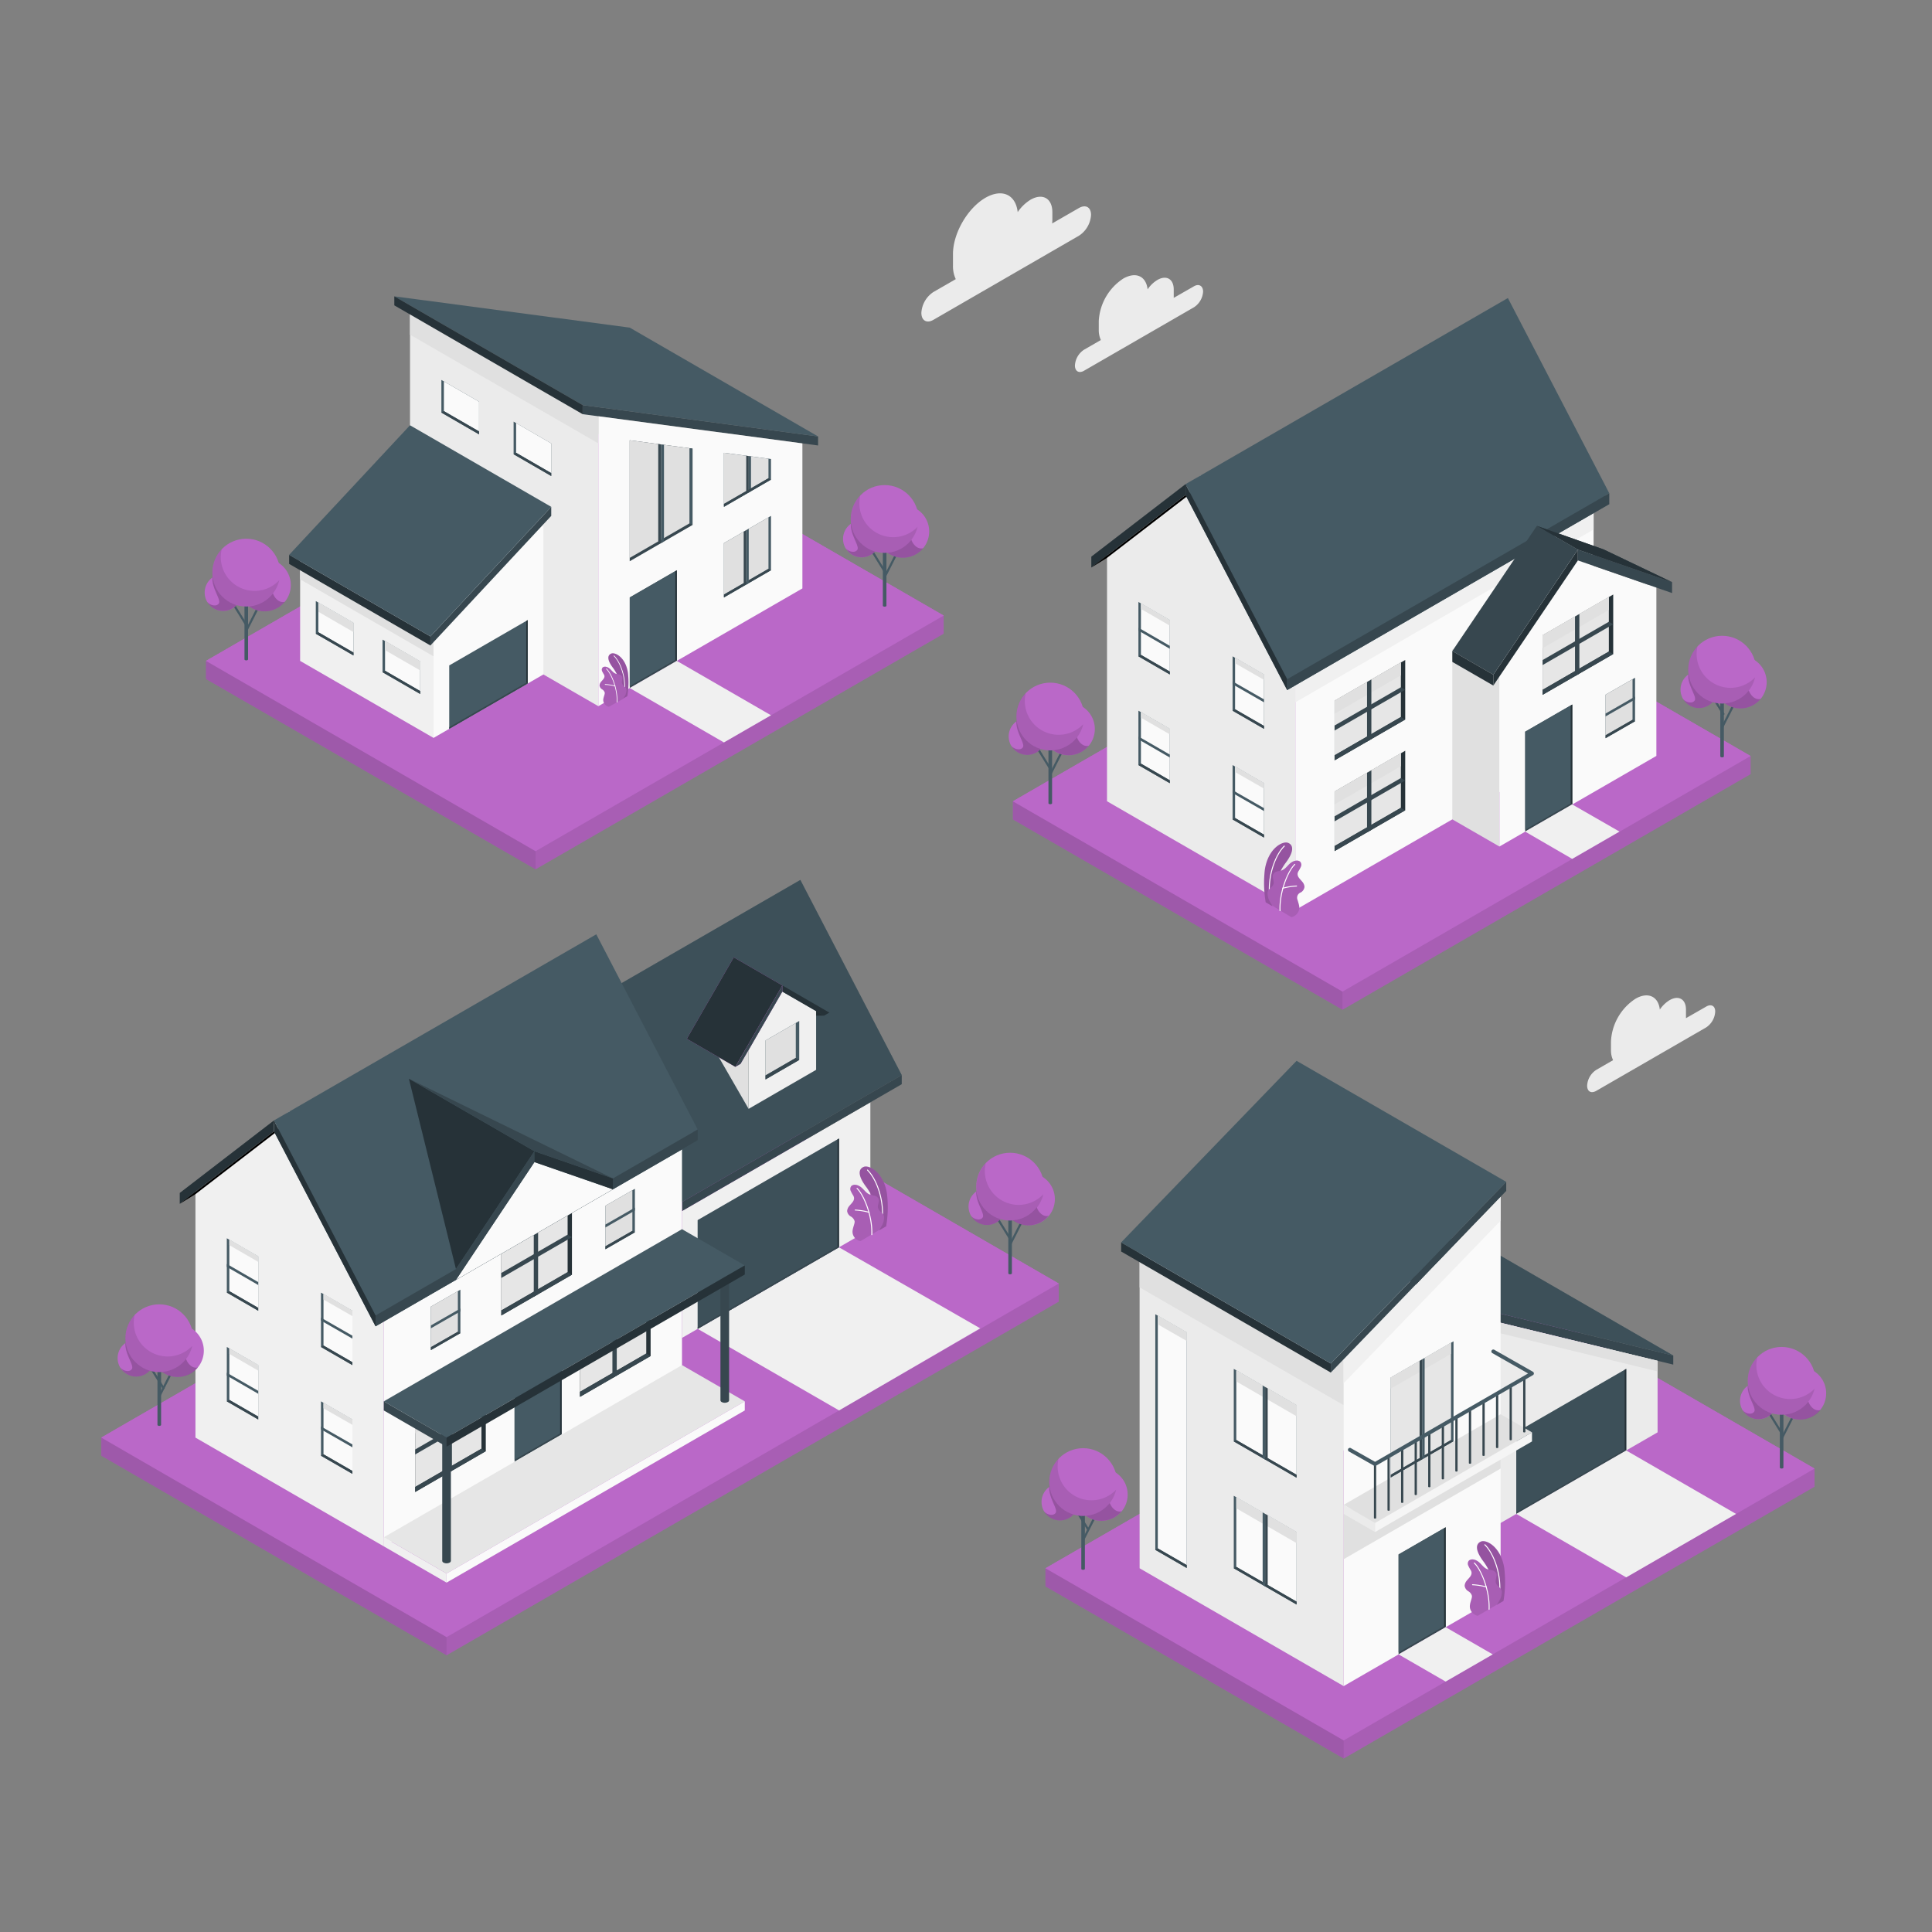 <svg xmlns="http://www.w3.org/2000/svg" viewBox="0 0 500 500"><rect x="0" y="0" width="500" height="500" fill="#808080" stroke="none"/><g id="freepik--house-4--inject-16"><g id="freepik--Yard--inject-16"><polygon points="270.56 410.56 270.56 405.87 392.42 335.52 469.6 380.07 469.6 384.76 347.74 455.11 270.56 410.56" style="fill:#BA68C8"></polygon><polygon points="270.56 405.87 347.74 450.42 469.6 380.07 392.42 335.52 270.56 405.87" style="fill:#BA68C8"></polygon><polygon points="270.56 405.87 347.74 450.42 347.74 455.11 270.56 410.56 270.56 405.87" style="opacity:0.15"></polygon><polygon points="347.74 450.42 469.6 380.07 469.6 384.76 347.74 455.11 347.74 450.42" style="opacity:0.1"></polygon></g><g id="freepik--House--inject-16"><polygon points="370.07 388.28 384.29 396.49 384.29 340.89 335.54 312.75 335.55 368.35 370.07 388.28" style="fill:#ebebeb"></polygon><polygon points="380.23 340.36 433.04 353.16 433.04 350.81 380.23 338.02 380.23 340.36" style="fill:#37474f"></polygon><polygon points="331.49 309.86 380.23 338.02 433.04 350.81 384.3 322.66 331.49 309.86" style="fill:#455a64"></polygon><polygon points="331.49 309.86 380.23 338.02 433.04 350.81 384.3 322.66 331.49 309.86" style="fill:#37474f;opacity:0.5"></polygon><polygon points="331.49 309.86 380.23 338.02 380.23 340.36 331.49 312.21 331.49 309.86" style="fill:#263238"></polygon><polygon points="384.29 396.49 428.98 370.69 428.98 352.17 384.29 341.35 384.29 396.49" style="fill:#ebebeb"></polygon><polygon points="384.29 344.09 428.98 354.92 428.98 352.17 384.29 341.35 384.29 344.09" style="fill:#e0e0e0"></polygon><polygon points="392.41 391.8 392.41 370.69 420.86 354.28 420.86 375.38 392.41 391.8" style="fill:#455a64"></polygon><polygon points="392.41 391.8 392.41 370.69 420.86 354.28 420.86 375.38 392.41 391.8" style="fill:#37474f;opacity:0.5"></polygon><polygon points="420.86 354.28 420.47 354.5 420.47 375.16 420.86 375.37 420.86 354.28" style="fill:#263238"></polygon><polygon points="420.46 375.17 392.41 391.36 392.41 391.8 420.86 375.38 420.46 375.17" style="fill:#37474f"></polygon><polygon points="347.74 436.36 347.74 351.93 294.93 321.44 294.93 405.87 347.74 436.36" style="fill:#ebebeb"></polygon><polygon points="294.93 321.44 294.93 333.17 347.74 363.66 347.74 351.93 294.93 321.44" style="fill:#e0e0e0"></polygon><polygon points="307.12 344.81 298.99 340.13 298.99 401.1 307.12 405.79 307.12 344.81" style="fill:#455a64"></polygon><polygon points="299.64 400.73 299.64 340.5 307.12 344.81 307.12 405.04 299.64 400.73" style="fill:#fafafa"></polygon><polygon points="299.64 340.5 307.12 344.81 307.12 347.04 299.64 342.75 299.64 340.5" style="fill:#e0e0e0"></polygon><polygon points="298.99 401.1 299.64 400.73 307.12 405.04 307.12 405.79 298.99 401.1" style="fill:#37474f"></polygon><polygon points="335.55 363.66 319.3 354.27 319.3 373.04 335.55 382.42 335.55 363.66" style="fill:#455a64"></polygon><polygon points="319.95 372.67 319.95 354.65 335.55 363.66 335.55 381.67 319.95 372.67" style="fill:#fafafa"></polygon><polygon points="319.95 354.65 319.95 357.52 335.55 366.53 335.55 363.66 319.95 354.65" style="fill:#e0e0e0"></polygon><polygon points="319.3 373.04 319.95 372.67 335.55 381.67 335.55 382.42 319.3 373.04" style="fill:#37474f"></polygon><polygon points="326.77 358.59 327.42 358.96 327.42 377.73 326.77 377.36 326.77 358.59" style="fill:#455a64"></polygon><polygon points="327.42 358.96 327.42 377.73 328.08 377.35 328.08 359.34 327.42 358.96" style="fill:#37474f"></polygon><polygon points="335.55 396.49 319.3 387.11 319.3 405.87 335.55 415.25 335.55 396.49" style="fill:#455a64"></polygon><polygon points="319.95 405.5 319.95 387.48 335.55 396.49 335.55 414.5 319.95 405.5" style="fill:#fafafa"></polygon><polygon points="319.95 387.48 319.95 390.35 335.55 399.36 335.55 396.49 319.95 387.48" style="fill:#e0e0e0"></polygon><polygon points="319.3 405.87 319.95 405.5 335.55 414.5 335.55 415.25 319.3 405.87" style="fill:#37474f"></polygon><polygon points="326.77 391.42 327.42 391.8 327.42 410.56 326.77 410.19 326.77 391.42" style="fill:#455a64"></polygon><polygon points="327.42 391.8 327.42 410.56 328.08 410.19 328.08 392.17 327.42 391.8" style="fill:#37474f"></polygon><polygon points="347.74 351.93 388.36 309.72 388.36 412.91 347.74 436.36 347.74 351.93" style="fill:#fafafa"></polygon><polygon points="388.36 380.07 347.74 403.52 347.74 391.8 388.36 368.16 388.36 380.07" style="fill:#e0e0e0"></polygon><polygon points="347.74 357.97 388.36 315.91 388.36 309.72 347.74 351.93 347.74 357.97" style="fill:#f0f0f0"></polygon><polygon points="359.92 356.51 376.17 347.13 376.17 373.04 359.92 382.42 359.92 356.51" style="fill:#455a64"></polygon><polygon points="375.52 372.67 375.52 347.51 359.92 356.51 359.92 381.67 375.52 372.67" style="fill:#e6e6e6"></polygon><polygon points="375.52 347.51 375.52 350.38 359.92 359.38 359.92 356.51 375.52 347.51" style="fill:#e0e0e0"></polygon><polygon points="376.17 373.04 375.52 372.67 359.92 381.67 359.92 382.42 376.17 373.04" style="fill:#37474f"></polygon><polygon points="368.7 351.45 368.05 351.82 368.05 377.73 368.7 377.36 368.7 351.45" style="fill:#455a64"></polygon><polygon points="368.05 351.82 368.05 377.73 367.39 377.35 367.39 352.2 368.05 351.82" style="fill:#37474f"></polygon><polygon points="361.95 428.16 361.95 402.29 374.14 395.26 374.14 421.12 361.95 428.16" style="fill:#37474f"></polygon><polygon points="373.75 420.83 373.75 395.48 361.95 402.29 361.95 427.64 373.75 420.83" style="fill:#455a64"></polygon><polygon points="374.14 395.26 373.75 395.48 373.75 420.83 374.14 421.12 374.14 395.26" style="fill:#263238"></polygon><polygon points="347.74 389.45 388.36 366 396.48 370.69 355.86 394.14 347.74 389.45" style="fill:#e0e0e0"></polygon><polygon points="347.74 389.45 347.74 391.8 355.86 396.49 355.86 394.14 347.74 389.45" style="fill:#ebebeb"></polygon><polygon points="355.86 394.14 396.48 370.69 396.48 373.04 355.86 396.49 355.86 394.14" style="fill:#f5f5f5"></polygon><path d="M356.15,378.9v13.94a.13.13,0,0,1-.08.12.45.45,0,0,1-.42,0,.13.13,0,0,1-.08-.12V378.9Z" style="fill:#37474f"></path><path d="M359.66,376.87v13.94a.12.12,0,0,1-.08.12.45.45,0,0,1-.42,0,.12.12,0,0,1-.08-.12V376.87Z" style="fill:#37474f"></path><path d="M363.18,374.85v13.94s0,.08-.09.12a.51.51,0,0,1-.42,0,.17.17,0,0,1-.08-.12V374.85Z" style="fill:#37474f"></path><path d="M366.69,372.82v13.94a.15.15,0,0,1-.09.12.45.45,0,0,1-.42,0,.15.15,0,0,1-.08-.12V372.82Z" style="fill:#37474f"></path><path d="M370.2,370.79v13.94a.15.15,0,0,1-.09.12.43.43,0,0,1-.41,0,.15.15,0,0,1-.09-.12V370.79Z" style="fill:#37474f"></path><path d="M373.71,368.76V382.7a.14.14,0,0,1-.09.12.43.43,0,0,1-.41,0,.14.14,0,0,1-.09-.12V368.76Z" style="fill:#37474f"></path><path d="M377.22,366.74v13.94s0,.08-.09.12a.49.49,0,0,1-.41,0q-.09-.06-.09-.12V366.74Z" style="fill:#37474f"></path><path d="M380.73,364.71v13.94a.15.15,0,0,1-.08.12.45.45,0,0,1-.42,0,.15.15,0,0,1-.09-.12V364.71Z" style="fill:#37474f"></path><path d="M384.24,362.68v13.94a.14.14,0,0,1-.08.12.45.45,0,0,1-.42,0,.14.14,0,0,1-.09-.12V362.68Z" style="fill:#37474f"></path><path d="M387.75,360.66V374.6a.14.14,0,0,1-.08.12.51.51,0,0,1-.42,0q-.09-.06-.09-.12V360.66Z" style="fill:#37474f"></path><path d="M391.26,358.63v13.94a.13.13,0,0,1-.08.12.45.45,0,0,1-.42,0,.13.13,0,0,1-.08-.12V358.63Z" style="fill:#37474f"></path><path d="M394.78,356.6v13.94a.14.14,0,0,1-.09.12.45.45,0,0,1-.42,0,.14.14,0,0,1-.08-.12V356.6Z" style="fill:#37474f"></path><path d="M355.86,379.4a.45.45,0,0,1-.25-.07l-6.53-3.7a.5.5,0,0,1,.49-.87l6.29,3.56,39.61-22.87-9.25-5.26a.5.5,0,1,1,.5-.87l10,5.69a.52.52,0,0,1,.25.44.5.5,0,0,1-.25.43l-40.62,23.45A.45.45,0,0,1,355.86,379.4Z" style="fill:#455a64"></path><polygon points="344.41 355.22 389.81 308.21 389.81 305.86 344.41 352.87 344.41 355.22" style="fill:#37474f"></polygon><polygon points="344.41 355.22 290.15 323.89 290.15 321.54 344.41 352.87 344.41 355.22" style="fill:#263238"></polygon><polygon points="335.55 274.54 389.81 305.86 344.41 352.87 290.15 321.54 335.55 274.54" style="fill:#455a64"></polygon><polygon points="420.86 375.38 449.29 391.8 420.86 408.22 392.41 391.8 420.86 375.38" style="fill:#f0f0f0"></polygon><polygon points="374.14 421.12 361.95 428.16 374.13 435.19 386.32 428.15 374.14 421.12" style="fill:#f0f0f0"></polygon></g><g id="freepik--Plants--inject-16"><g id="freepik--plants--inject-16"><path d="M387.37,415.33l1.73-1a29.64,29.64,0,0,0,.2-8.51c-.87-5.53-4.63-7.43-6-6.88s-1.69,2.18.78,5.38A18.45,18.45,0,0,1,387.37,415.33Z" style="fill:#BA68C8"></path><g style="opacity:0.2"><path d="M387.37,415.33l1.73-1a29.64,29.64,0,0,0,.2-8.51c-.87-5.53-4.63-7.43-6-6.88s-1.69,2.18.78,5.38A18.45,18.45,0,0,1,387.37,415.33Z"></path></g><path d="M388,413.13h0a.12.12,0,0,1-.11-.14c.72-5.17-1.37-10.84-3.7-13.13a.12.12,0,0,1,0-.17.14.14,0,0,1,.18,0c2.38,2.33,4.5,8.09,3.77,13.35A.11.11,0,0,1,388,413.13Z" style="fill:#fff"></path><path d="M382.56,418.1c-.27.16-.83-.19-1.05-.33a2.63,2.63,0,0,1-.87-1,2.37,2.37,0,0,1-.21-1.46,5.32,5.32,0,0,1,.18-.79c.07-.25.15-.5.22-.75a2,2,0,0,0,.11-.77,2,2,0,0,0-.94-1.19,1.92,1.92,0,0,1-.95-1.43,2.32,2.32,0,0,1,.55-1.31c.3-.38.66-.71.93-1.11a1.56,1.56,0,0,0,.31-1,1.59,1.59,0,0,0-.21-.6,8.47,8.47,0,0,1-.66-1.22,1.2,1.2,0,0,1,.21-1.29,1.43,1.43,0,0,1,1.07-.27,2.45,2.45,0,0,1,1,.35c1,.55,1.56,1.73,2.61,2.15a10.69,10.69,0,0,0,1.27.31,1.59,1.59,0,0,1,1.05.72c.39.77-.33,1.72-.06,2.54s.94,1,1.34,1.65a1.57,1.57,0,0,1,.18.95,4.33,4.33,0,0,1-.4,1.6,11.36,11.36,0,0,1-.87,1.45Z" style="fill:#BA68C8"></path><g style="opacity:0.1"><path d="M382.56,418.1c-.27.16-.83-.19-1.05-.33a2.63,2.63,0,0,1-.87-1,2.37,2.37,0,0,1-.21-1.46,5.32,5.32,0,0,1,.18-.79c.07-.25.15-.5.22-.75a2,2,0,0,0,.11-.77,2,2,0,0,0-.94-1.19,1.92,1.92,0,0,1-.95-1.43,2.32,2.32,0,0,1,.55-1.31c.3-.38.66-.71.93-1.11a1.56,1.56,0,0,0,.31-1,1.59,1.59,0,0,0-.21-.6,8.47,8.47,0,0,1-.66-1.22,1.2,1.2,0,0,1,.21-1.29,1.43,1.43,0,0,1,1.07-.27,2.45,2.45,0,0,1,1,.35c1,.55,1.56,1.73,2.61,2.15a10.69,10.69,0,0,0,1.27.31,1.59,1.59,0,0,1,1.05.72c.39.77-.33,1.72-.06,2.54s.94,1,1.34,1.65a1.57,1.57,0,0,1,.18.95,4.33,4.33,0,0,1-.4,1.6,11.36,11.36,0,0,1-.87,1.45Z"></path></g><path d="M385.37,416.6h0a.12.12,0,0,1-.12-.12c.2-4.9-2.1-10.31-3.78-11.88a.12.12,0,1,1,.17-.18c1.71,1.6,4.06,7.1,3.86,12.07A.13.13,0,0,1,385.37,416.6Z" style="fill:#fff"></path><path d="M384.64,410.82h0a16.82,16.82,0,0,0-3.55-.57.12.12,0,0,1-.12-.13.12.12,0,0,1,.13-.12,16.77,16.77,0,0,1,3.62.59.12.12,0,0,1,.08.15A.14.14,0,0,1,384.64,410.82Z" style="fill:#fff"></path></g><rect x="459.22" y="369.1" width="6.81" height="0.56" transform="translate(-76.15 614.68) rotate(-63.09)" style="fill:#455a64"></rect><rect x="459.18" y="365.44" width="0.56" height="5.71" transform="translate(-125.05 296.96) rotate(-31.76)" style="fill:#455a64"></rect><path d="M461.55,365.15v14.64a.26.26,0,0,1-.14.19.76.76,0,0,1-.66,0,.25.25,0,0,1-.13-.19V365.15Z" style="fill:#455a64"></path><path d="M472.61,360.59a6.8,6.8,0,1,1-6.79-6.8A6.79,6.79,0,0,1,472.61,360.59Z" style="fill:#BA68C8"></path><path d="M468,358.85c.87-2.76,1.81-3.84,1.22-4.18a6.8,6.8,0,1,0,1.89,10.25C469.05,365.51,466.81,362.43,468,358.85Z" style="opacity:0.2"></path><path d="M459.88,362.52a4.78,4.78,0,1,1-4.77-4.78A4.77,4.77,0,0,1,459.88,362.52Z" style="fill:#BA68C8"></path><path d="M455.11,357.74a4.75,4.75,0,0,0-2.8.9c-.12,2.92,2.35,5.76,1.66,6.72s-2.4.37-3-.44a4.77,4.77,0,1,0,4.13-7.18Z" style="opacity:0.2"></path><circle cx="461.08" cy="357.36" r="8.77" style="fill:#BA68C8"></circle><path d="M469.61,359.37a8.76,8.76,0,1,1-12.84-9.64,8.89,8.89,0,0,0-2,1.61,8.76,8.76,0,0,0,14.89,8Z" style="opacity:0.1"></path><rect x="278.44" y="395.29" width="6.81" height="0.56" transform="translate(-198.46 467.83) rotate(-63.09)" style="fill:#455a64"></rect><rect x="278.41" y="391.64" width="0.56" height="5.71" transform="matrix(0.85, -0.53, 0.53, 0.85, -165.9, 205.73)" style="fill:#455a64"></rect><path d="M280.77,391.34V406a.22.22,0,0,1-.14.19.68.68,0,0,1-.65,0,.22.22,0,0,1-.14-.19V391.34Z" style="fill:#455a64"></path><path d="M291.84,386.78A6.8,6.8,0,1,1,285,380,6.8,6.8,0,0,1,291.84,386.78Z" style="fill:#BA68C8"></path><path d="M287.17,385.05c.88-2.76,1.81-3.84,1.22-4.18a6.8,6.8,0,1,0,1.89,10.24C288.27,391.7,286,388.63,287.17,385.05Z" style="opacity:0.2"></path><path d="M279.11,388.71a4.78,4.78,0,1,1-4.78-4.78A4.78,4.78,0,0,1,279.11,388.71Z" style="fill:#BA68C8"></path><path d="M274.33,383.93a4.79,4.79,0,0,0-2.79.9c-.13,2.92,2.35,5.77,1.65,6.72s-2.4.37-3-.44a4.78,4.78,0,1,0,4.13-7.18Z" style="opacity:0.2"></path><circle cx="280.31" cy="383.56" r="8.77" style="fill:#BA68C8"></circle><path d="M288.84,385.56A8.77,8.77,0,1,1,276,375.93a8.85,8.85,0,0,0-2.05,1.6,8.91,8.91,0,0,0-.23,2,8.76,8.76,0,0,0,15.13,6Z" style="opacity:0.1"></path></g></g><g id="freepik--house-3--inject-16"><g id="freepik--yard--inject-16"><polygon points="26.21 376.74 26.21 372.05 184.63 280.55 274 332.18 274 336.87 115.57 428.39 26.21 376.74" style="fill:#BA68C8"></polygon><polygon points="26.21 372.05 115.57 423.69 274 332.18 184.63 280.55 26.21 372.05" style="fill:#BA68C8"></polygon><polygon points="217.12 322.8 180.56 343.91 217.16 365.02 253.68 343.77 217.12 322.8" style="fill:#f0f0f0"></polygon><polygon points="26.21 372.05 115.57 423.69 115.57 428.39 26.21 376.74 26.21 372.05" style="opacity:0.15"></polygon><polygon points="115.57 423.69 274 332.18 274 336.87 115.57 428.39 115.57 423.69" style="opacity:0.1"></polygon></g><g id="freepik--house--inject-16"><polygon points="150.26 260.56 207.13 227.73 233.37 278.24 176.5 311.08 150.26 260.56" style="fill:#455a64"></polygon><polygon points="150.26 260.56 207.13 227.73 233.37 278.24 176.5 311.08 150.26 260.56" style="fill:#37474f;opacity:0.5"></polygon><polygon points="176.5 346.25 225.25 318.11 225.25 285.28 176.5 313.42 176.5 346.25" style="fill:#f0f0f0"></polygon><polygon points="180.56 343.91 180.56 315.77 217.12 294.66 217.12 322.8 180.56 343.91" style="fill:#455a64"></polygon><polygon points="180.56 343.91 180.56 315.77 217.12 294.66 217.12 322.8 180.56 343.91" style="fill:#37474f;opacity:0.5"></polygon><polygon points="217.12 294.66 216.74 294.88 216.74 322.58 217.12 322.79 217.12 294.66" style="fill:#263238"></polygon><polygon points="216.73 322.58 180.56 343.48 180.56 343.91 217.12 322.8 216.73 322.58" style="fill:#37474f"></polygon><polygon points="211.21 276.87 211.21 261.67 202.46 256.62 193.74 271.72 193.74 286.97 211.21 276.87" style="fill:#f0f0f0"></polygon><polygon points="202.46 256.62 213.26 262.85 214.64 262.06 202.46 255.02 202.46 256.62" style="fill:#263238"></polygon><polygon points="193.74 286.97 185.01 271.83 180.56 264.09 193.74 271.72 193.74 286.97" style="fill:#e0e0e0"></polygon><polygon points="213.26 262.85 211.21 262.85 211.21 261.67 213.26 262.85" style="opacity:0.4"></polygon><polygon points="191.66 275.32 202.46 256.62 202.46 255.02 190.31 276.1 191.66 275.32" style="fill:#BA68C8"></polygon><polygon points="191.66 275.32 202.46 256.62 202.46 255.02 190.31 276.1 191.66 275.32" style="fill:#37474f"></polygon><polygon points="190.31 276.1 202.46 255.02 189.9 247.76 177.75 268.84 190.31 276.1" style="fill:#BA68C8"></polygon><polygon points="190.31 276.1 202.46 255.02 189.9 247.76 177.75 268.84 190.31 276.1" style="fill:#263238"></polygon><polygon points="198.11 269.28 206.84 264.23 206.84 274.31 198.11 279.36 198.11 269.28" style="fill:#455a64"></polygon><polygon points="205.95 273.79 205.95 264.75 198.11 269.28 198.11 278.32 205.95 273.79" style="fill:#e0e0e0"></polygon><polygon points="206.84 274.31 205.95 273.79 198.11 278.32 198.11 279.36 206.84 274.31" style="fill:#37474f"></polygon><polygon points="233.37 278.24 176.5 311.08 176.5 313.42 233.37 280.59 233.37 278.24" style="fill:#37474f"></polygon><polygon points="99.32 334.53 74.95 287.62 50.58 306.39 50.58 372.05 99.32 400.19 99.32 334.53" style="fill:#f0f0f0"></polygon><polygon points="66.83 325.15 58.7 320.46 58.7 334.52 66.83 339.22 66.83 325.15" style="fill:#455a64"></polygon><polygon points="59.35 334.15 59.35 320.83 66.83 325.15 66.83 338.47 59.35 334.15" style="fill:#fafafa"></polygon><polygon points="59.35 320.83 66.83 325.18 66.83 326.57 59.35 322.25 59.35 320.83" style="fill:#e0e0e0"></polygon><polygon points="58.7 334.52 59.35 334.15 66.83 338.47 66.83 339.22 58.7 334.52" style="fill:#37474f"></polygon><polygon points="66.83 332.56 58.7 327.87 58.7 327.11 66.83 331.81 66.83 332.56" style="fill:#455a64"></polygon><polygon points="91.2 339.22 83.07 334.53 83.07 348.6 91.2 353.29 91.2 339.22" style="fill:#455a64"></polygon><polygon points="83.72 348.22 83.72 334.9 91.2 339.22 91.2 352.54 83.72 348.22" style="fill:#fafafa"></polygon><polygon points="83.72 334.9 91.2 339.22 91.2 340.61 83.72 336.32 83.72 334.9" style="fill:#e0e0e0"></polygon><polygon points="83.07 348.6 83.72 348.22 91.2 352.54 91.2 353.29 83.07 348.6" style="fill:#37474f"></polygon><polygon points="91.2 346.43 83.07 341.77 83.07 341.01 91.2 345.67 91.2 346.43" style="fill:#455a64"></polygon><polygon points="66.83 353.29 58.7 348.6 58.7 362.67 66.83 367.36 66.83 353.29" style="fill:#455a64"></polygon><polygon points="59.35 362.29 59.35 348.98 66.83 353.29 66.83 366.61 59.35 362.29" style="fill:#fafafa"></polygon><polygon points="59.35 348.98 66.83 353.32 66.83 354.72 59.35 350.4 59.35 348.98" style="fill:#e0e0e0"></polygon><polygon points="58.7 362.67 59.35 362.29 66.83 366.61 66.83 367.36 58.7 362.67" style="fill:#37474f"></polygon><polygon points="66.83 360.71 58.7 356.01 58.7 355.26 66.83 359.95 66.83 360.71" style="fill:#455a64"></polygon><polygon points="91.2 367.36 83.07 362.67 83.07 376.74 91.2 381.43 91.2 367.36" style="fill:#455a64"></polygon><polygon points="83.72 376.37 83.72 363.05 91.2 367.36 91.2 380.68 83.72 376.37" style="fill:#fafafa"></polygon><polygon points="83.72 363.05 91.2 367.36 91.2 368.75 83.72 364.47 83.72 363.05" style="fill:#e0e0e0"></polygon><polygon points="83.07 376.74 83.72 376.37 91.2 380.68 91.2 381.43 83.07 376.74" style="fill:#37474f"></polygon><polygon points="91.2 374.57 83.07 369.91 83.07 369.16 91.2 373.81 91.2 374.57" style="fill:#455a64"></polygon><polygon points="176.5 355.64 99.32 400.19 99.32 334.53 176.5 289.97 176.5 355.64" style="fill:#fafafa"></polygon><polygon points="133.17 378.28 133.17 354.82 145.35 347.79 145.35 371.24 133.17 378.28" style="fill:#37474f"></polygon><polygon points="144.97 370.95 144.97 348.01 133.17 354.82 133.17 377.76 144.97 370.95" style="fill:#455a64"></polygon><polygon points="145.35 347.79 144.97 348.01 144.97 370.95 145.35 371.24 145.35 347.79" style="fill:#263238"></polygon><polygon points="150.1 342.08 168.38 331.53 168.38 350.94 150.1 361.5 150.1 342.08" style="fill:#263238"></polygon><polygon points="167.25 350.29 167.25 332.18 150.1 342.08 150.1 360.2 167.25 350.29" style="fill:#e6e6e6"></polygon><polygon points="167.25 332.18 167.25 336.4 150.1 346.31 150.1 342.08 167.25 332.18" style="fill:#e0e0e0"></polygon><polygon points="168.38 350.94 167.25 350.29 150.1 360.2 150.1 361.5 168.38 350.94" style="fill:#37474f"></polygon><polygon points="168.38 341.24 167.25 340.58 150.1 350.49 150.1 351.79 168.38 341.24" style="fill:#37474f"></polygon><polygon points="159.62 356 158.49 356.65 158.49 337.23 159.62 336.58 159.62 356" style="fill:#37474f"></polygon><polygon points="107.45 366.7 125.72 356.15 125.72 375.57 107.45 386.12 107.45 366.7" style="fill:#263238"></polygon><polygon points="124.6 374.92 124.6 356.8 107.45 366.7 107.45 384.82 124.6 374.92" style="fill:#e6e6e6"></polygon><polygon points="124.6 356.8 124.6 361.02 107.45 370.93 107.45 366.7 124.6 356.8" style="fill:#e0e0e0"></polygon><polygon points="125.72 375.57 124.6 374.92 107.45 384.82 107.45 386.12 125.72 375.57" style="fill:#37474f"></polygon><polygon points="125.72 365.86 124.6 365.21 107.45 375.12 107.45 376.41 125.72 365.86" style="fill:#37474f"></polygon><polygon points="116.96 380.63 115.84 381.28 115.84 361.86 116.96 361.21 116.96 380.63" style="fill:#37474f"></polygon><polygon points="129.74 321.02 148.02 310.47 148.02 329.89 129.74 340.44 129.74 321.02" style="fill:#263238"></polygon><polygon points="146.9 329.24 146.9 311.12 129.74 321.02 129.74 339.14 146.9 329.24" style="fill:#e6e6e6"></polygon><polygon points="146.9 311.12 146.9 312.98 129.74 322.88 129.74 321.02 146.9 311.12" style="fill:#e0e0e0"></polygon><polygon points="148.02 329.89 146.9 329.24 129.74 339.14 129.74 340.44 148.02 329.89" style="fill:#37474f"></polygon><polygon points="148.02 320.18 146.9 319.53 129.74 329.44 129.74 330.73 148.02 320.18" style="fill:#37474f"></polygon><polygon points="139.26 334.95 138.14 335.6 138.14 316.18 139.26 315.53 139.26 334.95" style="fill:#37474f"></polygon><polygon points="111.51 338.15 119.15 333.77 119.15 345.02 111.51 349.4 111.51 338.15" style="fill:#455a64"></polygon><polygon points="118.5 344.65 118.5 334.14 111.51 338.15 111.51 348.65 118.5 344.65" style="fill:#e0e0e0"></polygon><polygon points="119.15 345.02 118.5 344.65 111.51 348.65 111.51 349.4 119.15 345.02" style="fill:#37474f"></polygon><polygon points="111.51 343.77 119.15 339.39 119.15 338.64 111.51 343.02 111.51 343.77" style="fill:#455a64"></polygon><polygon points="156.68 312.04 164.31 307.66 164.31 318.92 156.68 323.3 156.68 312.04" style="fill:#455a64"></polygon><polygon points="163.66 318.54 163.66 308.04 156.68 312.04 156.68 322.54 163.66 318.54" style="fill:#e0e0e0"></polygon><polygon points="164.31 318.92 163.66 318.54 156.68 322.54 156.68 323.3 164.31 318.92" style="fill:#37474f"></polygon><polygon points="156.68 317.67 164.31 313.29 164.31 312.53 156.68 316.91 156.68 317.67" style="fill:#455a64"></polygon><polygon points="70.89 292.78 97.2 343.25 180.56 295.13 154.32 244.61 70.89 292.78" style="fill:#455a64"></polygon><polygon points="70.89 289.97 97.2 340.44 180.56 292.31 154.32 241.8 70.89 289.97" style="fill:#455a64"></polygon><polygon points="70.89 289.97 70.89 292.78 97.2 343.25 97.2 340.44 70.89 289.97" style="fill:#263238"></polygon><polygon points="97.2 340.44 180.56 292.31 180.56 295.13 97.2 343.25 97.2 340.44" style="fill:#37474f"></polygon><polygon points="46.52 311.55 70.89 292.78 70.89 289.97 46.52 308.73 46.52 311.55" style="fill:#263238"></polygon><polygon points="70.89 292.78 46.52 311.55 50.58 309.05 70.89 293.42 71.13 293.24 70.89 292.78"></polygon><polygon points="118 331.24 158.62 307.79 138.31 300.75 118 331.24" style="fill:#fafafa"></polygon><polygon points="118 328.42 105.82 279.17 138.31 297.94 118 328.42" style="fill:#263238"></polygon><polygon points="138.31 300.75 138.31 297.94 118 328.42 118 331.24 138.31 300.75" style="fill:#37474f"></polygon><polygon points="158.62 307.79 158.62 304.97 138.31 297.94 138.31 300.75 158.62 307.79" style="fill:#263238"></polygon><polygon points="158.62 304.97 105.82 279.17 138.31 297.94 158.62 304.97" style="fill:#37474f"></polygon><polygon points="99.32 397.85 115.57 407.23 192.75 362.67 176.5 353.29 99.32 397.85" style="fill:#e6e6e6"></polygon><polygon points="99.32 397.85 99.32 400.19 115.57 409.58 115.57 407.23 99.32 397.85" style="fill:#f0f0f0"></polygon><polygon points="192.75 362.67 192.75 365.02 115.57 409.58 115.57 407.23 192.75 362.67" style="fill:#fafafa"></polygon><path d="M116.69,368.86v35.08a.56.56,0,0,1-.33.46,1.76,1.76,0,0,1-1.58,0,.56.56,0,0,1-.33-.46V368.86Z" style="fill:#37474f"></path><path d="M188.69,327.31V362.4a.55.55,0,0,1-.33.45,1.76,1.76,0,0,1-1.58,0,.55.55,0,0,1-.33-.45V327.31Z" style="fill:#37474f"></path><polygon points="99.32 362.67 115.57 372.05 192.75 327.49 176.5 318.11 99.32 362.67" style="fill:#455a64"></polygon><polygon points="99.32 362.67 99.32 365.02 115.57 374.4 115.57 372.05 99.32 362.67" style="fill:#37474f"></polygon><polygon points="192.75 327.49 192.75 329.84 115.57 374.4 115.57 372.05 192.75 327.49" style="fill:#263238"></polygon></g><g id="freepik--plants--inject-16"><rect x="259.55" y="318.83" width="6.81" height="0.56" transform="translate(-140.62 409.13) rotate(-63.09)" style="fill:#455a64"></rect><rect x="259.52" y="315.18" width="0.56" height="5.71" transform="translate(-128.49 184.34) rotate(-31.76)" style="fill:#455a64"></rect><path d="M261.88,314.88v14.64a.23.23,0,0,1-.14.19.7.7,0,0,1-.66,0,.22.22,0,0,1-.13-.19V314.88Z" style="fill:#455a64"></path><path d="M273,310.33a6.8,6.8,0,1,1-6.8-6.8A6.8,6.8,0,0,1,273,310.33Z" style="fill:#BA68C8"></path><path d="M268.28,308.59c.88-2.76,1.81-3.84,1.22-4.18a6.8,6.8,0,1,0,1.89,10.24C269.38,315.24,267.14,312.17,268.28,308.59Z" style="opacity:0.2"></path><path d="M260.22,312.25a4.78,4.78,0,1,1-4.78-4.78A4.78,4.78,0,0,1,260.22,312.25Z" style="fill:#BA68C8"></path><path d="M255.44,307.47a4.79,4.79,0,0,0-2.79.9c-.13,2.92,2.35,5.77,1.65,6.73s-2.4.36-3-.45a4.78,4.78,0,1,0,4.13-7.18Z" style="opacity:0.2"></path><circle cx="261.41" cy="307.1" r="8.77" style="fill:#BA68C8"></circle><path d="M270,309.1a8.77,8.77,0,1,1-12.85-9.63,8.63,8.63,0,0,0-2.05,1.61,8.76,8.76,0,0,0,14.9,8Z" style="opacity:0.1"></path><rect x="39.36" y="358.06" width="6.81" height="0.56" transform="translate(-296.12 234.26) rotate(-63.09)" style="fill:#455a64"></rect><rect x="39.32" y="354.41" width="0.56" height="5.71" transform="matrix(0.85, -0.53, 0.53, 0.85, -182.1, 74.33)" style="fill:#455a64"></rect><path d="M41.69,354.11v14.64a.23.23,0,0,1-.14.19.7.7,0,0,1-.66,0,.23.23,0,0,1-.14-.19V354.11Z" style="fill:#455a64"></path><path d="M52.75,349.56a6.8,6.8,0,1,1-6.8-6.8A6.8,6.8,0,0,1,52.75,349.56Z" style="fill:#BA68C8"></path><path d="M48.09,347.82c.87-2.76,1.81-3.84,1.21-4.18A6.8,6.8,0,1,0,46,356.36a6.82,6.82,0,0,0,5.25-2.47C49.18,354.47,47,351.4,48.09,347.82Z" style="opacity:0.2"></path><path d="M40,351.48a4.78,4.78,0,1,1-4.78-4.78A4.78,4.78,0,0,1,40,351.48Z" style="fill:#BA68C8"></path><path d="M35.24,346.7a4.75,4.75,0,0,0-2.79.91c-.13,2.92,2.35,5.76,1.66,6.72s-2.4.37-3-.44a4.78,4.78,0,1,0,4.12-7.19Z" style="opacity:0.2"></path><circle cx="41.22" cy="346.33" r="8.77" style="fill:#BA68C8"></circle><path d="M49.75,348.33a8.77,8.77,0,1,1-12.84-9.63,8.94,8.94,0,0,0-2.06,1.61,8.76,8.76,0,0,0,14.9,8Z" style="opacity:0.1"></path><g id="freepik--plants--inject-16"><path d="M227.6,318.37l1.74-1a29.56,29.56,0,0,0,.2-8.5c-.87-5.53-4.63-7.44-6-6.89s-1.69,2.19.78,5.38A18.42,18.42,0,0,1,227.6,318.37Z" style="fill:#BA68C8"></path><g style="opacity:0.2"><path d="M227.6,318.37l1.74-1a29.56,29.56,0,0,0,.2-8.5c-.87-5.53-4.63-7.44-6-6.89s-1.69,2.19.78,5.38A18.42,18.42,0,0,1,227.6,318.37Z"></path></g><path d="M228.23,316.18h0a.12.12,0,0,1-.1-.14c.71-5.18-1.37-10.85-3.71-13.13a.15.15,0,0,1,0-.18.13.13,0,0,1,.18,0c2.38,2.33,4.5,8.09,3.77,13.34A.12.12,0,0,1,228.23,316.18Z" style="fill:#fff"></path><path d="M222.8,321.15c-.27.15-.83-.19-1.05-.33a2.63,2.63,0,0,1-.87-1,2.4,2.4,0,0,1-.21-1.47,5.49,5.49,0,0,1,.18-.78l.22-.76a2,2,0,0,0,.11-.76,2.05,2.05,0,0,0-.94-1.2,1.88,1.88,0,0,1-1-1.43,2.23,2.23,0,0,1,.55-1.3c.3-.38.66-.71.93-1.11a1.58,1.58,0,0,0,.31-1,1.64,1.64,0,0,0-.21-.61,8.93,8.93,0,0,1-.66-1.21,1.2,1.2,0,0,1,.21-1.3,1.42,1.42,0,0,1,1.07-.26,2.45,2.45,0,0,1,1,.35c1,.55,1.56,1.72,2.61,2.15a10.69,10.69,0,0,0,1.27.31,1.59,1.59,0,0,1,1,.72c.38.77-.33,1.72-.06,2.54s.94,1,1.34,1.65a1.57,1.57,0,0,1,.18.95,4.42,4.42,0,0,1-.4,1.6,10.7,10.7,0,0,1-.88,1.44S222.85,321.12,222.8,321.15Z" style="fill:#BA68C8"></path><g style="opacity:0.1"><path d="M222.8,321.15c-.27.15-.83-.19-1.05-.33a2.63,2.63,0,0,1-.87-1,2.4,2.4,0,0,1-.21-1.47,5.49,5.49,0,0,1,.18-.78l.22-.76a2,2,0,0,0,.11-.76,2.05,2.05,0,0,0-.94-1.2,1.88,1.88,0,0,1-1-1.43,2.23,2.23,0,0,1,.55-1.3c.3-.38.66-.71.93-1.11a1.58,1.58,0,0,0,.31-1,1.64,1.64,0,0,0-.21-.61,8.93,8.93,0,0,1-.66-1.21,1.2,1.2,0,0,1,.21-1.3,1.42,1.42,0,0,1,1.07-.26,2.45,2.45,0,0,1,1,.35c1,.55,1.56,1.72,2.61,2.15a10.69,10.69,0,0,0,1.27.31,1.59,1.59,0,0,1,1,.72c.38.77-.33,1.72-.06,2.54s.94,1,1.34,1.65a1.57,1.57,0,0,1,.18.95,4.42,4.42,0,0,1-.4,1.6,10.7,10.7,0,0,1-.88,1.44S222.85,321.12,222.8,321.15Z"></path></g><path d="M225.61,319.65h0a.12.12,0,0,1-.12-.13c.2-4.9-2.11-10.3-3.78-11.88a.12.12,0,0,1,0-.17.14.14,0,0,1,.18,0c1.71,1.61,4.06,7.1,3.86,12.07A.13.13,0,0,1,225.61,319.65Z" style="fill:#fff"></path><path d="M224.88,313.86h0a17.16,17.16,0,0,0-3.55-.58.12.12,0,0,1-.12-.12.11.11,0,0,1,.13-.12,17,17,0,0,1,3.61.58.13.13,0,0,1,.09.16A.13.13,0,0,1,224.88,313.86Z" style="fill:#fff"></path></g></g></g><g id="freepik--house-2--inject-16"><g id="freepik--yard--inject-16"><polygon points="262.13 212.07 262.13 207.38 367.73 146.41 453.05 195.66 453.05 200.35 347.43 261.32 262.13 212.07" style="fill:#BA68C8"></polygon><polygon points="262.13 207.38 347.43 256.63 453.05 195.66 367.73 146.41 262.13 207.38" style="fill:#BA68C8"></polygon><polygon points="262.13 207.38 347.43 256.63 347.43 261.32 262.13 212.07 262.13 207.38" style="opacity:0.15"></polygon><polygon points="347.43 256.63 453.05 195.66 453.05 200.35 347.43 261.32 347.43 256.63" style="opacity:0.1"></polygon></g><g id="freepik--house--inject-16"><polygon points="335.24 169.86 310.87 122.96 286.5 141.72 286.49 207.36 335.24 235.5 335.24 169.86" style="fill:#ebebeb"></polygon><polygon points="302.74 160.48 294.62 155.79 294.62 169.86 302.74 174.55 302.74 160.48" style="fill:#455a64"></polygon><polygon points="295.27 169.48 295.27 156.16 302.74 160.48 302.74 173.8 295.27 169.48" style="fill:#fafafa"></polygon><polygon points="295.27 156.16 302.74 160.51 302.74 161.91 295.27 157.59 295.27 156.16" style="fill:#e0e0e0"></polygon><polygon points="294.62 169.86 295.27 169.48 302.74 173.8 302.74 174.55 294.62 169.86" style="fill:#37474f"></polygon><polygon points="302.74 167.9 294.62 163.2 294.62 162.44 302.74 167.14 302.74 167.9" style="fill:#455a64"></polygon><polygon points="327.12 174.55 318.99 169.86 318.99 183.93 327.12 188.62 327.12 174.55" style="fill:#455a64"></polygon><polygon points="319.64 183.56 319.64 170.24 327.12 174.55 327.12 187.87 319.64 183.56" style="fill:#fafafa"></polygon><polygon points="319.64 170.24 327.12 174.55 327.12 175.94 319.64 171.66 319.64 170.24" style="fill:#e0e0e0"></polygon><polygon points="318.99 183.93 319.64 183.56 327.12 187.87 327.12 188.62 318.99 183.93" style="fill:#37474f"></polygon><polygon points="327.12 181.76 318.99 177.1 318.99 176.34 327.12 181 327.12 181.76" style="fill:#455a64"></polygon><polygon points="302.74 188.63 294.62 183.93 294.62 198 302.74 202.69 302.74 188.63" style="fill:#455a64"></polygon><polygon points="295.27 197.62 295.27 184.31 302.74 188.63 302.74 201.94 295.27 197.62" style="fill:#fafafa"></polygon><polygon points="295.27 184.31 302.74 188.66 302.74 190.05 295.27 185.73 295.27 184.31" style="fill:#e0e0e0"></polygon><polygon points="294.62 198 295.27 197.62 302.74 201.94 302.74 202.69 294.62 198" style="fill:#37474f"></polygon><polygon points="302.74 196.04 294.62 191.34 294.62 190.59 302.74 195.28 302.74 196.04" style="fill:#455a64"></polygon><polygon points="327.12 202.69 318.99 198 318.99 212.07 327.12 216.76 327.12 202.69" style="fill:#455a64"></polygon><polygon points="319.64 211.7 319.64 198.38 327.12 202.69 327.12 216.01 319.64 211.7" style="fill:#fafafa"></polygon><polygon points="319.64 198.38 327.12 202.69 327.12 204.09 319.64 199.8 319.64 198.38" style="fill:#e0e0e0"></polygon><polygon points="318.99 212.07 319.64 211.7 327.12 216.01 327.12 216.76 318.99 212.07" style="fill:#37474f"></polygon><polygon points="327.12 209.9 318.99 205.24 318.99 204.49 327.12 209.15 327.12 209.9" style="fill:#455a64"></polygon><polygon points="412.42 190.94 335.24 235.5 335.24 169.86 412.42 125.3 412.42 190.94" style="fill:#fafafa"></polygon><polygon points="335.24 181.76 412.42 137.03 412.42 125.3 335.24 169.86 335.24 181.76" style="fill:#f0f0f0"></polygon><polygon points="345.39 204.85 363.67 194.29 363.67 209.71 345.39 220.26 345.39 204.85" style="fill:#263238"></polygon><polygon points="362.55 209.06 362.55 194.94 345.39 204.85 345.39 218.96 362.55 209.06" style="fill:#e6e6e6"></polygon><polygon points="362.55 194.94 362.55 198.29 345.39 208.19 345.39 204.85 362.55 194.94" style="fill:#e0e0e0"></polygon><polygon points="363.67 209.71 362.55 209.06 345.39 218.96 345.39 220.26 363.67 209.71" style="fill:#37474f"></polygon><polygon points="363.67 202 362.55 201.35 345.39 211.26 345.39 212.56 363.67 202" style="fill:#37474f"></polygon><polygon points="354.91 214.77 353.79 215.42 353.79 200 354.91 199.35 354.91 214.77" style="fill:#37474f"></polygon><polygon points="345.39 181.35 363.67 170.8 363.67 186.21 345.39 196.77 345.39 181.35" style="fill:#263238"></polygon><polygon points="362.55 185.56 362.55 171.45 345.39 181.35 345.39 195.47 362.55 185.56" style="fill:#e6e6e6"></polygon><polygon points="362.55 171.45 362.55 174.79 345.39 184.7 345.39 181.35 362.55 171.45" style="fill:#e0e0e0"></polygon><polygon points="363.67 186.21 362.55 185.56 345.39 195.47 345.39 196.77 363.67 186.21" style="fill:#37474f"></polygon><polygon points="363.67 178.51 362.55 177.86 345.39 187.76 345.39 189.06 363.67 178.51" style="fill:#37474f"></polygon><polygon points="354.91 191.27 353.79 191.92 353.79 176.5 354.91 175.86 354.91 191.27" style="fill:#37474f"></polygon><polygon points="306.81 128.11 333.12 178.59 416.48 130.46 390.24 79.94 306.81 128.11" style="fill:#455a64"></polygon><polygon points="306.81 125.3 333.12 175.78 416.48 127.65 390.24 77.13 306.81 125.3" style="fill:#455a64"></polygon><polygon points="306.81 125.3 306.81 128.11 333.12 178.59 333.12 175.78 306.81 125.3" style="fill:#263238"></polygon><polygon points="333.12 175.78 416.48 127.65 416.48 130.46 333.12 178.59 333.12 175.78" style="fill:#37474f"></polygon><polygon points="282.43 146.88 306.81 128.11 306.81 125.3 282.43 144.06 282.43 146.88" style="fill:#263238"></polygon><polygon points="306.81 128.11 282.43 146.88 286.49 144.38 306.81 128.75 307.04 128.57 306.81 128.11"></polygon><polygon points="375.86 212.05 388.05 219.08 388.05 175.03 375.86 167.99 375.86 212.05" style="fill:#e0e0e0"></polygon><polygon points="388.05 219.08 428.67 195.63 428.67 150.18 388.05 173.63 388.05 219.08" style="fill:#fafafa"></polygon><polygon points="388.05 175.09 428.67 152.07 408.36 145.04 388.05 175.09" style="fill:#fafafa"></polygon><polygon points="408.36 145.04 408.36 142.22 386.47 174.62 386.47 177.42 408.36 145.04" style="fill:#263238"></polygon><polygon points="408.36 142.22 397.74 136.09 375.86 168.49 386.47 174.62 408.36 142.22" style="fill:#37474f"></polygon><polygon points="386.47 174.62 375.86 168.49 375.86 171.3 386.47 177.42 386.47 174.62" style="fill:#263238"></polygon><polygon points="432.73 153.48 432.73 150.66 408.36 142.22 408.36 145.04 432.73 153.48" style="fill:#37474f"></polygon><polygon points="432.73 150.66 415 142.18 397.74 136.09 408.36 142.22 432.73 150.66" style="fill:#37474f"></polygon><polygon points="432.73 150.66 415 142.18 397.74 136.09 408.36 142.22 432.73 150.66" style="fill:#263238"></polygon><polygon points="394.72 215.23 394.72 189.36 406.91 182.33 406.91 208.19 394.72 215.23" style="fill:#37474f"></polygon><polygon points="406.52 207.9 406.52 182.55 394.72 189.36 394.72 214.72 406.52 207.9" style="fill:#455a64"></polygon><polygon points="406.91 182.33 406.52 182.55 406.52 207.9 406.91 208.19 406.91 182.33" style="fill:#263238"></polygon><polygon points="415.52 179.78 423.15 175.4 423.15 186.66 415.52 191.04 415.52 179.78" style="fill:#455a64"></polygon><polygon points="422.5 186.28 422.5 175.78 415.52 179.78 415.52 190.29 422.5 186.28" style="fill:#e0e0e0"></polygon><polygon points="423.15 186.66 422.5 186.28 415.52 190.29 415.52 191.04 423.15 186.66" style="fill:#37474f"></polygon><polygon points="415.52 185.41 423.15 181.03 423.15 180.28 415.52 184.66 415.52 185.41" style="fill:#455a64"></polygon><polygon points="399.22 164.41 417.5 153.86 417.5 169.27 399.22 179.82 399.22 164.41" style="fill:#263238"></polygon><polygon points="416.37 168.62 416.37 154.5 399.22 164.41 399.22 178.53 416.37 168.62" style="fill:#e6e6e6"></polygon><polygon points="416.37 154.5 416.37 157.85 399.22 167.76 399.22 164.41 416.37 154.5" style="fill:#e0e0e0"></polygon><polygon points="417.5 169.27 416.37 168.62 399.22 178.53 399.22 179.82 417.5 169.27" style="fill:#37474f"></polygon><polygon points="417.5 161.56 416.37 160.91 399.22 170.82 399.22 172.12 417.5 161.56" style="fill:#37474f"></polygon><polygon points="408.74 174.33 407.61 174.98 407.61 159.56 408.74 158.91 408.74 174.33" style="fill:#37474f"></polygon><polygon points="394.69 215.21 406.88 208.18 419.12 215.21 406.88 222.28 394.69 215.21" style="fill:#f0f0f0"></polygon></g><g id="freepik--plants--inject-16"><g id="freepik--plants--inject-16"><path d="M329.29,234.52l-1.73-1a29.78,29.78,0,0,1-.21-8.5c.87-5.53,4.63-7.44,6-6.89s1.69,2.19-.78,5.38A18.42,18.42,0,0,0,329.29,234.52Z" style="fill:#BA68C8"></path><g style="opacity:0.2"><path d="M329.29,234.52l-1.73-1a29.78,29.78,0,0,1-.21-8.5c.87-5.53,4.63-7.44,6-6.89s1.69,2.19-.78,5.38A18.42,18.42,0,0,0,329.29,234.52Z"></path></g><path d="M328.66,232.33h0a.13.13,0,0,0,.1-.14c-.71-5.18,1.37-10.85,3.71-13.13a.15.15,0,0,0,0-.18.13.13,0,0,0-.18,0c-2.38,2.33-4.5,8.09-3.77,13.34A.13.13,0,0,0,328.66,232.33Z" style="fill:#fff"></path><path d="M334.09,237.3c.27.15.83-.19,1.05-.34a2.53,2.53,0,0,0,.87-1,2.48,2.48,0,0,0,.22-1.47,6.82,6.82,0,0,0-.19-.78l-.22-.76a1.47,1.47,0,0,1,.84-2,1.91,1.91,0,0,0,.94-1.43,2.2,2.2,0,0,0-.55-1.3c-.3-.38-.66-.72-.93-1.11a1.58,1.58,0,0,1-.31-1,1.64,1.64,0,0,1,.21-.61,8.47,8.47,0,0,0,.66-1.22,1.19,1.19,0,0,0-.21-1.29,1.42,1.42,0,0,0-1.07-.26,2.45,2.45,0,0,0-1,.35c-1,.55-1.55,1.72-2.61,2.15-.4.16-.85.19-1.27.31a1.55,1.55,0,0,0-1,.72c-.38.77.33,1.72.06,2.53s-.94,1-1.34,1.66a1.54,1.54,0,0,0-.18.95,4.42,4.42,0,0,0,.4,1.6,10.7,10.7,0,0,0,.88,1.44S334.05,237.27,334.09,237.3Z" style="fill:#BA68C8"></path><g style="opacity:0.1"><path d="M334.09,237.3c.27.15.83-.19,1.05-.34a2.53,2.53,0,0,0,.87-1,2.48,2.48,0,0,0,.22-1.47,6.82,6.82,0,0,0-.19-.78l-.22-.76a1.47,1.47,0,0,1,.84-2,1.91,1.91,0,0,0,.94-1.43,2.2,2.2,0,0,0-.55-1.3c-.3-.38-.66-.72-.93-1.11a1.58,1.58,0,0,1-.31-1,1.64,1.64,0,0,1,.21-.61,8.47,8.47,0,0,0,.66-1.22,1.19,1.19,0,0,0-.21-1.29,1.42,1.42,0,0,0-1.07-.26,2.45,2.45,0,0,0-1,.35c-1,.55-1.55,1.72-2.61,2.15-.4.16-.85.19-1.27.31a1.55,1.55,0,0,0-1,.72c-.38.77.33,1.72.06,2.53s-.94,1-1.34,1.66a1.54,1.54,0,0,0-.18.95,4.42,4.42,0,0,0,.4,1.6,10.7,10.7,0,0,0,.88,1.44S334.05,237.27,334.09,237.3Z"></path></g><path d="M331.28,235.8h0a.12.12,0,0,0,.12-.13c-.2-4.9,2.11-10.31,3.78-11.88a.12.12,0,0,0,0-.17.12.12,0,0,0-.17,0c-1.72,1.61-4.07,7.1-3.87,12.07A.13.13,0,0,0,331.28,235.8Z" style="fill:#fff"></path><path d="M332,230h0a16.44,16.44,0,0,1,3.55-.58.12.12,0,0,0,.12-.13.11.11,0,0,0-.13-.11,16.32,16.32,0,0,0-3.61.58.12.12,0,0,0-.09.15A.13.13,0,0,0,332,230Z" style="fill:#fff"></path></g><rect x="443.81" y="185.04" width="6.81" height="0.56" transform="translate(79.53 500.21) rotate(-63.09)" style="fill:#455a64"></rect><rect x="443.78" y="181.39" width="0.56" height="5.71" transform="matrix(0.85, -0.53, 0.53, 0.85, -30.49, 261.29)" style="fill:#455a64"></rect><path d="M446.14,181.1v14.64a.25.25,0,0,1-.13.19.76.76,0,0,1-.66,0,.26.26,0,0,1-.14-.19V181.1Z" style="fill:#455a64"></path><path d="M457.21,176.54a6.8,6.8,0,1,1-6.8-6.8A6.8,6.8,0,0,1,457.21,176.54Z" style="fill:#BA68C8"></path><path d="M452.54,174.8c.88-2.76,1.81-3.84,1.22-4.18a6.8,6.8,0,1,0,1.9,10.25C453.64,181.45,451.41,178.38,452.54,174.8Z" style="opacity:0.2"></path><path d="M444.48,178.46a4.78,4.78,0,1,1-4.78-4.77A4.78,4.78,0,0,1,444.48,178.46Z" style="fill:#BA68C8"></path><path d="M439.7,173.69a4.74,4.74,0,0,0-2.79.9c-.13,2.92,2.35,5.76,1.66,6.72s-2.4.37-3-.44a4.78,4.78,0,1,0,4.13-7.18Z" style="opacity:0.2"></path><circle cx="445.68" cy="173.31" r="8.77" style="fill:#BA68C8"></circle><path d="M454.21,175.32a8.77,8.77,0,1,1-12.85-9.64,8.89,8.89,0,0,0-2.05,1.61,8.77,8.77,0,0,0,14.9,8Z" style="opacity:0.1"></path><rect x="269.95" y="197.17" width="6.81" height="0.56" transform="translate(-26.45 351.81) rotate(-63.09)" style="fill:#455a64"></rect><rect x="269.91" y="193.52" width="0.56" height="5.71" transform="translate(-62.9 171.6) rotate(-31.76)" style="fill:#455a64"></rect><path d="M272.28,193.22v14.64a.23.23,0,0,1-.14.19.7.7,0,0,1-.66,0,.23.23,0,0,1-.14-.19V193.22Z" style="fill:#455a64"></path><path d="M283.34,188.67a6.8,6.8,0,1,1-6.8-6.8A6.79,6.79,0,0,1,283.34,188.67Z" style="fill:#BA68C8"></path><path d="M278.67,186.93c.88-2.76,1.82-3.84,1.22-4.18a6.79,6.79,0,1,0,1.9,10.24C279.77,193.58,277.54,190.51,278.67,186.93Z" style="opacity:0.2"></path><path d="M270.61,190.59a4.78,4.78,0,1,1-4.78-4.78A4.78,4.78,0,0,1,270.61,190.59Z" style="fill:#BA68C8"></path><path d="M265.83,185.81a4.81,4.81,0,0,0-2.79.9c-.13,2.92,2.35,5.77,1.66,6.72s-2.4.37-3-.44a4.78,4.78,0,1,0,4.13-7.18Z" style="opacity:0.2"></path><circle cx="271.81" cy="185.44" r="8.77" style="fill:#BA68C8"></circle><path d="M280.34,187.44a8.77,8.77,0,1,1-12.84-9.63,8.49,8.49,0,0,0-2.06,1.61,8.76,8.76,0,0,0,14.9,8Z" style="opacity:0.1"></path></g></g><g id="freepik--house-1--inject-16"><polygon points="53.3 175.73 53.3 171.04 158.9 110.07 244.22 159.31 244.22 164 138.6 224.98 53.3 175.73" style="fill:#BA68C8"></polygon><polygon points="53.3 171.04 138.6 220.29 244.22 159.31 158.9 110.07 53.3 171.04" style="fill:#BA68C8"></polygon><polygon points="53.3 171.04 138.6 220.29 138.6 224.98 53.3 175.73 53.3 171.04" style="opacity:0.15"></polygon><polygon points="138.6 220.29 244.22 159.31 244.22 164 138.6 224.98 138.6 220.29" style="opacity:0.1"></polygon><polygon points="140.63 174.55 154.85 182.76 154.85 107.72 106.11 79.57 106.11 154.62 140.63 174.55" style="fill:#ebebeb"></polygon><polygon points="154.85 114.75 106.11 86.61 106.11 79.57 154.85 107.72 154.85 114.75" style="fill:#e0e0e0"></polygon><polygon points="123.98 103.96 114.23 98.33 114.23 106.78 123.98 112.41 123.98 103.96" style="fill:#455a64"></polygon><polygon points="114.88 106.4 114.88 98.71 123.98 103.96 123.98 111.65 114.88 106.4" style="fill:#fafafa"></polygon><polygon points="114.23 106.78 114.88 106.4 123.98 111.65 123.98 112.41 114.23 106.78" style="fill:#37474f"></polygon><polygon points="142.66 114.75 132.92 109.12 132.92 117.56 142.66 123.19 142.66 114.75" style="fill:#455a64"></polygon><polygon points="133.57 117.18 133.57 109.49 142.66 114.75 142.66 122.44 133.57 117.18" style="fill:#fafafa"></polygon><polygon points="132.92 117.56 133.57 117.18 142.66 122.44 142.66 123.19 132.92 117.56" style="fill:#37474f"></polygon><polygon points="150.79 107.19 211.72 115.29 211.72 112.95 150.79 104.84 150.79 107.19" style="fill:#37474f"></polygon><polygon points="102.05 76.69 150.79 104.84 211.72 112.95 162.98 84.79 102.05 76.69" style="fill:#455a64"></polygon><polygon points="102.05 76.69 150.79 104.84 150.79 107.19 102.05 79.03 102.05 76.69" style="fill:#263238"></polygon><polygon points="154.85 182.76 207.66 152.28 207.66 114.75 154.85 107.72 154.85 182.76" style="fill:#fafafa"></polygon><polygon points="162.98 178.07 162.98 154.62 175.16 147.58 175.16 171.04 162.98 178.07" style="fill:#37474f"></polygon><polygon points="174.78 170.75 174.78 147.81 162.98 154.62 162.98 177.56 174.78 170.75" style="fill:#455a64"></polygon><polygon points="175.16 147.58 174.78 147.81 174.78 170.75 175.16 171.04 175.16 147.58" style="fill:#263238"></polygon><polygon points="187.35 140.55 199.53 133.51 199.53 147.58 187.35 154.62 187.35 140.55" style="fill:#455a64"></polygon><polygon points="198.88 147.21 198.88 133.89 187.35 140.55 187.35 153.87 198.88 147.21" style="fill:#e0e0e0"></polygon><polygon points="199.53 147.58 198.88 147.21 187.35 153.87 187.35 154.62 199.53 147.58" style="fill:#37474f"></polygon><polygon points="193.77 136.84 193.12 137.22 193.12 151.29 193.77 150.92 193.77 136.84" style="fill:#455a64"></polygon><polygon points="193.12 137.22 193.12 151.29 192.47 150.92 192.47 137.59 193.12 137.22" style="fill:#37474f"></polygon><polygon points="179.22 135.86 179.22 116.1 162.97 113.94 162.97 145.24 179.22 135.86" style="fill:#e0e0e0"></polygon><polygon points="179.22 135.86 179.22 116.1 162.97 113.94 162.97 145.24 179.22 135.86" style="fill:#37474f"></polygon><polygon points="178.48 116 162.97 113.94 162.97 144.38 178.48 135.42 178.48 116" style="fill:#e0e0e0"></polygon><polygon points="178.48 116 179.22 116.1 179.22 135.86 178.48 135.42 178.48 116" style="fill:#455a64"></polygon><polygon points="171.84 140.12 171.84 115.12 171.1 115.02 171.1 140.55 171.84 140.12" style="fill:#455a64"></polygon><polygon points="171.1 115.02 171.1 140.55 170.35 140.12 170.35 114.92 171.1 115.02" style="fill:#37474f"></polygon><polygon points="187.35 131.17 187.35 117.18 199.53 118.8 199.53 124.13 187.35 131.17" style="fill:#455a64"></polygon><polygon points="198.88 123.76 198.88 118.72 187.35 117.18 187.35 130.42 198.88 123.76" style="fill:#e0e0e0"></polygon><polygon points="193.77 127.46 193.12 127.09 193.12 117.95 193.77 118.03 193.77 127.46" style="fill:#37474f"></polygon><polygon points="193.77 118.03 193.77 127.46 194.36 127.09 194.36 118.12 193.77 118.03" style="fill:#455a64"></polygon><polygon points="199.53 124.13 198.88 123.76 187.35 130.42 187.35 131.17 199.53 124.13" style="fill:#37474f"></polygon><polygon points="112.2 190.97 77.67 171.04 77.67 142.89 112.2 162.83 112.2 190.97" style="fill:#f0f0f0"></polygon><polygon points="112.2 162.83 112.2 169.86 77.67 149.93 77.67 142.89 112.2 162.83" style="fill:#e0e0e0"></polygon><polygon points="91.48 161.19 81.73 155.56 81.73 164.01 91.48 169.63 91.48 161.19" style="fill:#455a64"></polygon><polygon points="82.39 163.63 82.39 155.94 91.48 161.19 91.48 168.88 82.39 163.63" style="fill:#fafafa"></polygon><polygon points="82.39 155.97 82.39 158.33 91.48 163.58 91.48 161.23 82.39 155.97" style="fill:#e0e0e0"></polygon><polygon points="81.73 164.01 82.39 163.63 91.48 168.88 91.48 169.63 81.73 164.01" style="fill:#37474f"></polygon><polygon points="108.75 171.16 99 165.53 99 173.97 108.75 179.6 108.75 171.16" style="fill:#455a64"></polygon><polygon points="99.65 173.59 99.65 165.91 108.75 171.16 108.75 178.85 99.65 173.59" style="fill:#fafafa"></polygon><polygon points="99.65 165.91 99.65 168.26 108.75 173.51 108.75 171.16 99.65 165.91" style="fill:#e0e0e0"></polygon><polygon points="99 173.97 99.65 173.59 108.75 178.85 108.75 179.6 99 173.97" style="fill:#37474f"></polygon><polygon points="112.2 190.97 140.63 174.55 140.63 132.34 112.2 162.83 112.2 190.97" style="fill:#fafafa"></polygon><polygon points="116.26 188.63 116.26 172.21 136.57 160.48 136.57 176.9 116.26 188.63" style="fill:#455a64"></polygon><polygon points="136.57 160.48 136.19 160.7 136.19 176.68 136.57 176.89 136.57 160.48" style="fill:#263238"></polygon><polygon points="136.18 176.68 116.26 188.19 116.26 188.63 136.57 176.9 136.18 176.68" style="fill:#37474f"></polygon><polygon points="111.39 167.05 142.66 133.51 142.66 131.17 111.39 164.7 111.39 167.05" style="fill:#37474f"></polygon><polygon points="111.39 167.05 74.83 145.94 74.83 143.6 111.39 164.7 111.39 167.05" style="fill:#263238"></polygon><polygon points="106.11 110.06 142.66 131.17 111.39 164.7 74.83 143.6 106.11 110.06" style="fill:#455a64"></polygon><polygon points="175.16 171.04 199.53 185.11 187.35 192.14 162.98 178.07 175.16 171.04" style="fill:#f0f0f0"></polygon><g id="freepik--plants--inject-16"><rect x="227.08" y="146.05" width="6.81" height="0.56" transform="translate(-4.32 285.61) rotate(-63.09)" style="fill:#455a64"></rect><rect x="227.04" y="142.39" width="0.56" height="5.71" transform="translate(-42.42 141.39) rotate(-31.76)" style="fill:#455a64"></rect><path d="M229.41,142.1v14.64c0,.07,0,.13-.14.19a.76.76,0,0,1-.66,0,.23.23,0,0,1-.13-.19V142.1Z" style="fill:#455a64"></path><path d="M240.47,137.54a6.8,6.8,0,1,1-6.79-6.8A6.79,6.79,0,0,1,240.47,137.54Z" style="fill:#BA68C8"></path><path d="M235.81,135.8c.87-2.76,1.81-3.84,1.21-4.17a6.64,6.64,0,0,0-3.34-.89,6.8,6.8,0,1,0,5.24,11.13C236.91,142.46,234.67,139.38,235.81,135.8Z" style="opacity:0.2"></path><path d="M227.74,139.47a4.78,4.78,0,1,1-4.77-4.78A4.78,4.78,0,0,1,227.74,139.47Z" style="fill:#BA68C8"></path><path d="M223,134.69a4.75,4.75,0,0,0-2.8.9c-.13,2.92,2.35,5.76,1.66,6.72s-2.4.37-3-.44a4.77,4.77,0,1,0,4.13-7.18Z" style="opacity:0.2"></path><circle cx="228.94" cy="134.31" r="8.77" style="fill:#BA68C8"></circle><path d="M237.47,136.32a8.76,8.76,0,1,1-12.84-9.64,9,9,0,0,0-2,1.61,8.76,8.76,0,0,0,14.89,8Z" style="opacity:0.1"></path><rect x="61.87" y="159.92" width="6.81" height="0.56" transform="translate(-107.12 145.89) rotate(-63.09)" style="fill:#455a64"></rect><rect x="61.83" y="156.27" width="0.56" height="5.71" transform="translate(-74.45 56.51) rotate(-31.76)" style="fill:#455a64"></rect><path d="M64.2,156v14.63a.23.23,0,0,1-.14.19.7.7,0,0,1-.66,0,.22.22,0,0,1-.13-.19V156Z" style="fill:#455a64"></path><path d="M75.26,151.42a6.8,6.8,0,1,1-6.79-6.8A6.8,6.8,0,0,1,75.26,151.42Z" style="fill:#BA68C8"></path><path d="M70.6,149.68c.87-2.76,1.81-3.84,1.21-4.18a6.8,6.8,0,1,0,1.9,10.25C71.7,156.33,69.46,153.26,70.6,149.68Z" style="opacity:0.2"></path><path d="M62.53,153.34a4.78,4.78,0,1,1-4.77-4.77A4.78,4.78,0,0,1,62.53,153.34Z" style="fill:#BA68C8"></path><path d="M57.76,148.57a4.75,4.75,0,0,0-2.8.9c-.13,2.92,2.35,5.76,1.66,6.72s-2.4.37-3-.44a4.77,4.77,0,1,0,4.13-7.18Z" style="opacity:0.2"></path><circle cx="63.73" cy="148.19" r="8.77" style="fill:#BA68C8"></circle><path d="M72.26,150.19a8.76,8.76,0,1,1-12.84-9.63,8.68,8.68,0,0,0-2.05,1.61,8.75,8.75,0,0,0,14.89,8Z" style="opacity:0.1"></path><g id="freepik--plants--inject-16"><path d="M161.11,180.88l1.24-.71a21.18,21.18,0,0,0,.15-6.1c-.62-4-3.32-5.33-4.3-4.93s-1.21,1.57.56,3.85A13.22,13.22,0,0,1,161.11,180.88Z" style="fill:#BA68C8"></path><g style="opacity:0.2"><path d="M161.11,180.88l1.24-.71a21.18,21.18,0,0,0,.15-6.1c-.62-4-3.32-5.33-4.3-4.93s-1.21,1.57.56,3.85A13.22,13.22,0,0,1,161.11,180.88Z"></path></g><path d="M161.56,179.3h0a.08.08,0,0,1-.07-.1c.51-3.71-1-7.77-2.66-9.41a.09.09,0,0,1,0-.12.07.07,0,0,1,.12,0c1.71,1.66,3.23,5.79,2.71,9.56A.09.09,0,0,1,161.56,179.3Z" style="fill:#fff"></path><path d="M157.67,182.86c-.19.12-.6-.13-.75-.23a1.8,1.8,0,0,1-.62-.72,1.72,1.72,0,0,1-.16-1,5.07,5.07,0,0,1,.13-.56c.06-.18.11-.36.16-.54a1.5,1.5,0,0,0,.08-.55,1.47,1.47,0,0,0-.68-.86,1.36,1.36,0,0,1-.67-1,1.58,1.58,0,0,1,.39-.94c.22-.27.47-.51.66-.79a1.13,1.13,0,0,0,.23-.7,1.3,1.3,0,0,0-.15-.43,6.17,6.17,0,0,1-.48-.87.89.89,0,0,1,.15-.93,1,1,0,0,1,.77-.19,1.88,1.88,0,0,1,.72.25c.71.4,1.11,1.24,1.87,1.54a7.09,7.09,0,0,0,.91.22,1.13,1.13,0,0,1,.75.52c.28.55-.24,1.23,0,1.82s.67.72,1,1.18a1.14,1.14,0,0,1,.13.68,3,3,0,0,1-.29,1.15,8.45,8.45,0,0,1-.63,1Z" style="fill:#BA68C8"></path><g style="opacity:0.1"><path d="M157.67,182.86c-.19.12-.6-.13-.75-.23a1.8,1.8,0,0,1-.62-.72,1.72,1.72,0,0,1-.16-1,5.07,5.07,0,0,1,.13-.56c.06-.18.11-.36.16-.54a1.5,1.5,0,0,0,.08-.55,1.47,1.47,0,0,0-.68-.86,1.36,1.36,0,0,1-.67-1,1.58,1.58,0,0,1,.39-.94c.22-.27.47-.51.66-.79a1.13,1.13,0,0,0,.23-.7,1.3,1.3,0,0,0-.15-.43,6.17,6.17,0,0,1-.48-.87.89.89,0,0,1,.15-.93,1,1,0,0,1,.77-.19,1.88,1.88,0,0,1,.72.25c.71.4,1.11,1.24,1.87,1.54a7.09,7.09,0,0,0,.91.22,1.13,1.13,0,0,1,.75.52c.28.55-.24,1.23,0,1.82s.67.72,1,1.18a1.14,1.14,0,0,1,.13.68,3,3,0,0,1-.29,1.15,8.45,8.45,0,0,1-.63,1Z"></path></g><path d="M159.69,181.79h0a.08.08,0,0,1-.08-.09c.14-3.51-1.51-7.39-2.71-8.51a.09.09,0,1,1,.12-.13c1.23,1.15,2.91,5.09,2.76,8.65A.09.09,0,0,1,159.69,181.79Z" style="fill:#fff"></path><path d="M159.16,177.64h0a11.65,11.65,0,0,0-2.54-.41.09.09,0,1,1,0-.18,11.77,11.77,0,0,1,2.6.42.08.08,0,0,1,.05.11A.08.08,0,0,1,159.16,177.64Z" style="fill:#fff"></path></g></g></g><g id="freepik--Clouds--inject-16"><path d="M279.24,53.83l-6.95,4a7.22,7.22,0,0,0,.06-.92v-2c0-3.58-2.52-5-5.62-3.24a11,11,0,0,0-3.35,3.22c-.51-4.51-4-6.18-8.34-3.71-4.64,2.69-8.41,9.21-8.41,14.57v3a7.85,7.85,0,0,0,.72,3.49l-5.78,3.33a6.92,6.92,0,0,0-3.12,5.4c0,2,1.4,2.8,3.12,1.8L279.24,61a6.89,6.89,0,0,0,3.12-5.4C282.36,53.65,281,52.84,279.24,53.83Z" style="fill:#ebebeb"></path><path d="M309,74.09l-5.24,3c0-.24,0-.47,0-.7V74.9c0-2.7-1.9-3.8-4.24-2.44A8.09,8.09,0,0,0,297,74.89c-.38-3.4-3-4.67-6.29-2.8a14,14,0,0,0-6.35,11v2.27a6.08,6.08,0,0,0,.54,2.64l-4.36,2.51a5.21,5.21,0,0,0-2.35,4.08c0,1.5,1.05,2.11,2.35,1.36L309,79.52a5.2,5.2,0,0,0,2.36-4.07C311.35,74,310.29,73.34,309,74.09Z" style="fill:#ebebeb"></path><path d="M441.57,260.5l-5.24,3c0-.23,0-.46,0-.69v-1.52c0-2.71-1.9-3.8-4.24-2.45a8.32,8.32,0,0,0-2.53,2.43c-.38-3.4-3.05-4.67-6.29-2.8a14,14,0,0,0-6.35,11v2.27a6,6,0,0,0,.54,2.63l-4.36,2.52a5.19,5.19,0,0,0-2.35,4.07c0,1.5,1,2.11,2.35,1.36l28.43-16.41a5.22,5.22,0,0,0,2.36-4.08C443.93,260.35,442.87,259.74,441.57,260.5Z" style="fill:#ebebeb"></path></g></svg>